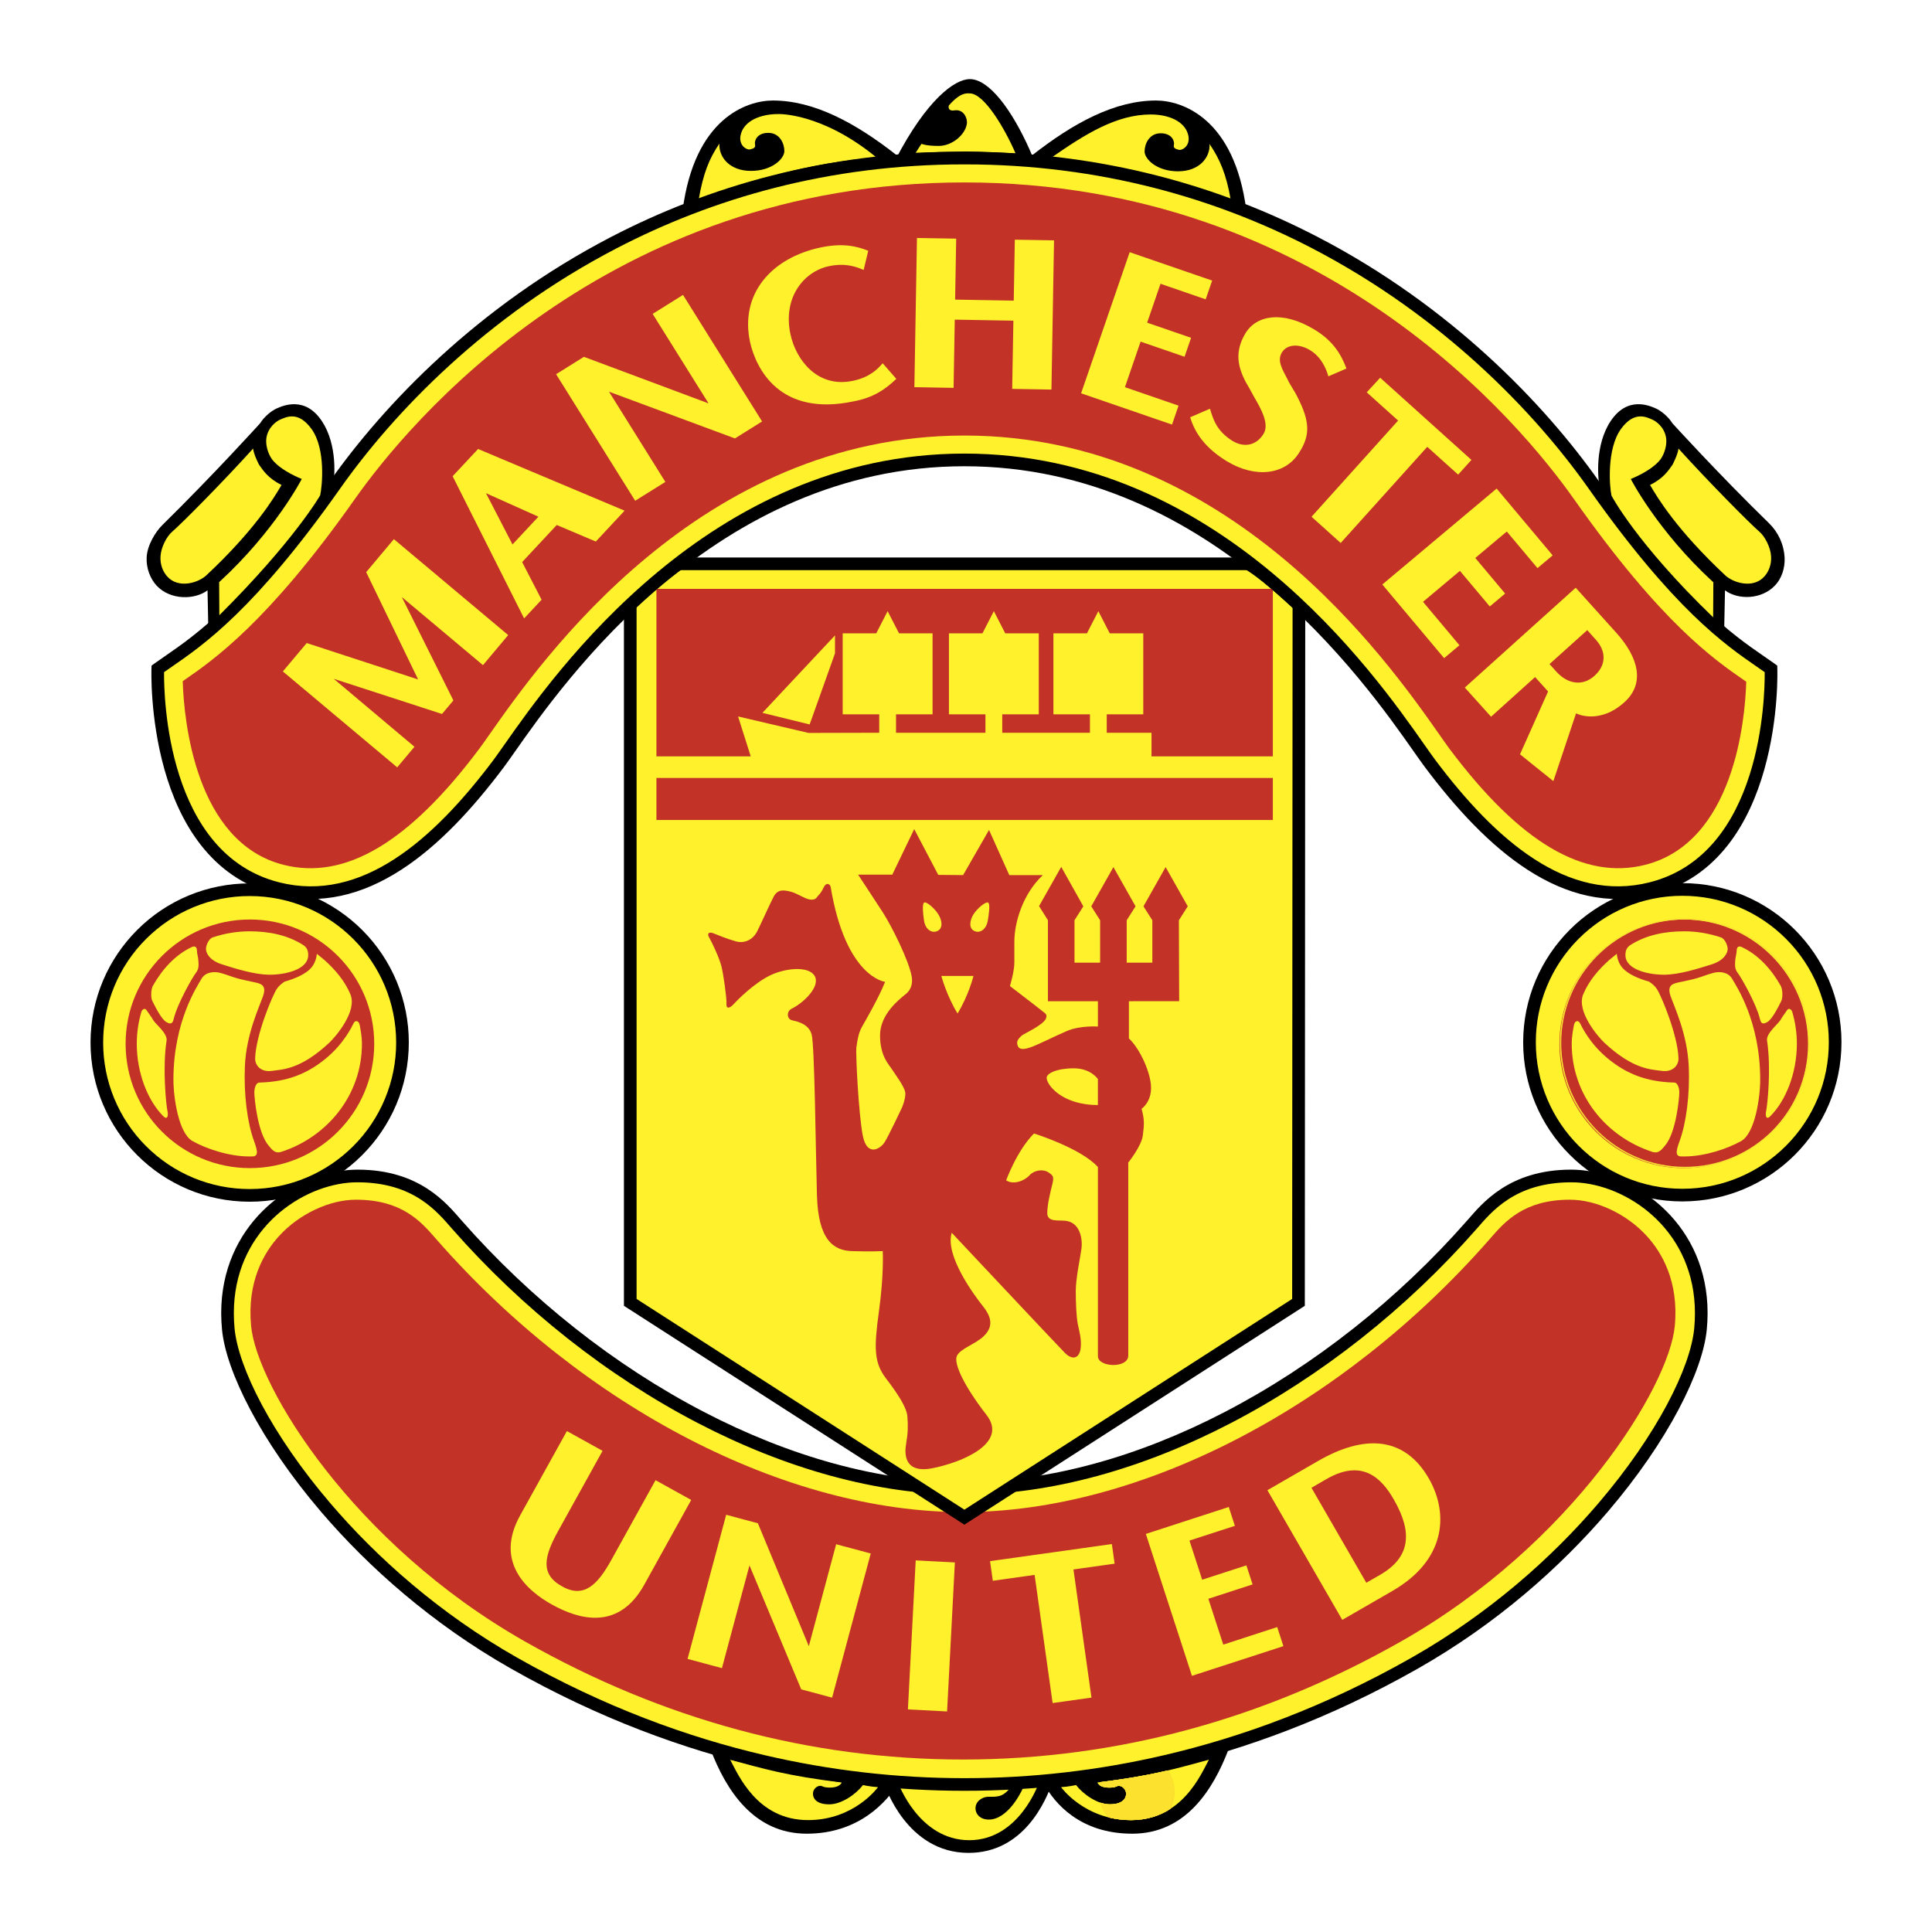 <?xml version="1.0" encoding="UTF-8"?>
<svg xmlns="http://www.w3.org/2000/svg" xmlns:xlink="http://www.w3.org/1999/xlink" width="420px" height="420px" viewBox="0 0 420 420" version="1.1">
<g id="surface1">
<rect x="0" y="0" width="420" height="420" style="fill:rgb(100%,100%,100%);fill-opacity:1;stroke:none;"/>
<path style=" stroke:none;fill-rule:evenodd;fill:rgb(0%,0%,0%);fill-opacity:1;" d="M 228.867 387.184 C 227.355 391.711 222.438 402.801 210.562 402.801 C 197.078 402.801 192.371 388.191 192.145 387.594 L 191.758 386.191 C 191.758 386.191 203.379 387.156 209.781 387.156 C 216.18 387.156 227.109 386.535 228.902 386.191 Z M 228.867 387.184 "/>
<path style=" stroke:none;fill-rule:evenodd;fill:rgb(0%,0%,0%);fill-opacity:1;" d="M 264.266 379.98 L 267.055 380.352 C 263.746 388.969 257.809 398.629 246.148 398.629 C 234.863 398.629 229.266 392.09 226.879 387.688 L 224.93 386.492 C 224.93 386.492 244.449 385.848 264.266 379.98 Z M 157.262 379.98 L 154.48 380.352 C 157.781 388.969 163.723 398.629 175.387 398.629 C 186.672 398.629 192.77 391.723 195.27 387.688 L 196.602 386.492 C 196.602 386.492 177.082 385.848 157.262 379.98 Z M 157.262 379.98 "/>
<path style=" stroke:none;fill-rule:evenodd;fill:rgb(100%,94.902%,17.647%);fill-opacity:1;" d="M 220.023 388.082 C 218.199 390.727 216.98 390.605 214.773 390.605 C 213.672 390.605 212.016 391.52 212.066 393.176 C 212.102 394.473 213.16 395.559 214.961 395.559 C 218.945 395.559 221.98 389.992 222.832 387.641 C 222.832 387.641 225.191 387.535 225.879 387.469 C 225.879 387.469 221.656 400.043 210.707 400.043 C 199.738 400.043 195.27 387.605 195.27 387.605 C 195.27 387.605 204.5 388.176 209.789 388.176 C 215.082 388.176 218.441 388.152 220.023 388.082 Z M 262.805 382.547 C 255.648 384.477 250.566 386.035 238.551 387.496 C 238.551 387.496 238.926 388.738 241.539 388.598 C 242.543 388.551 242.672 388.301 243.047 388.234 C 243.785 388.098 244.926 388.875 244.789 390.184 C 244.691 391.094 243.91 392.246 241.25 392.246 C 238.59 392.246 235.48 390.066 233.918 388.051 C 233.918 388.051 232.32 388.418 230.668 388.512 C 230.668 388.512 235.777 395.672 245.863 395.672 C 256.965 395.676 261.062 385.758 262.805 382.547 Z M 262.805 382.547 "/>
<path style=" stroke:none;fill-rule:evenodd;fill:rgb(98.039%,87.059%,18.431%);fill-opacity:1;" d="M 255.363 389.551 C 255.363 387.812 254.828 386.203 253.918 384.875 C 250.031 385.789 245.59 386.629 239.078 387.438 C 239.035 387.629 238.992 387.824 238.953 388.02 C 239.344 388.34 240.105 388.68 241.539 388.605 C 242.543 388.555 242.672 388.305 243.047 388.238 C 243.785 388.102 244.926 388.879 244.789 390.188 C 244.691 391.098 243.91 392.25 241.25 392.25 C 240.566 392.25 239.844 392.109 239.133 391.855 C 239.484 393.062 240.098 394.156 240.918 395.07 C 242.535 395.477 244.195 395.68 245.863 395.676 C 249.422 395.676 252.254 394.66 254.527 393.168 C 255.078 392.039 255.363 390.805 255.363 389.551 Z M 255.363 389.551 "/>
<path style=" stroke:none;fill-rule:evenodd;fill:rgb(98.431%,87.843%,18.431%);fill-opacity:1;" d="M 255.25 389.551 C 255.254 387.887 254.746 386.266 253.797 384.902 C 249.965 385.797 245.582 386.621 239.207 387.418 C 239.145 387.641 239.098 387.867 239.059 388.094 C 239.473 388.387 240.223 388.672 241.543 388.598 C 242.547 388.551 242.676 388.301 243.051 388.234 C 243.789 388.098 244.93 388.875 244.797 390.184 C 244.695 391.094 243.914 392.246 241.254 392.246 C 240.613 392.246 239.938 392.117 239.273 391.898 C 239.637 393.117 240.277 394.211 241.125 395.117 C 242.559 395.465 244.141 395.676 245.871 395.676 C 249.328 395.676 252.109 394.715 254.348 393.285 C 254.941 392.129 255.25 390.848 255.25 389.551 Z M 255.25 389.551 "/>
<path style=" stroke:none;fill-rule:evenodd;fill:rgb(98.824%,88.627%,18.431%);fill-opacity:1;" d="M 255.133 389.551 C 255.133 387.832 254.598 386.234 253.68 384.93 C 249.902 385.809 245.566 386.621 239.328 387.406 C 239.262 387.652 239.199 387.906 239.16 388.164 C 239.594 388.434 240.324 388.664 241.543 388.602 C 242.547 388.551 242.676 388.305 243.047 388.234 C 243.789 388.102 244.93 388.879 244.793 390.188 C 244.695 391.098 243.914 392.25 241.254 392.25 C 240.621 392.242 240 392.137 239.398 391.941 C 239.781 393.164 240.445 394.266 241.32 395.164 C 242.703 395.484 244.219 395.676 245.863 395.676 C 249.227 395.676 251.945 394.766 254.152 393.406 C 254.801 392.223 255.137 390.898 255.133 389.551 Z M 255.133 389.551 "/>
<path style=" stroke:none;fill-rule:evenodd;fill:rgb(100%,94.902%,17.647%);fill-opacity:1;" d="M 158.73 382.547 C 165.883 384.477 170.969 386.035 182.98 387.496 C 182.98 387.496 182.605 388.738 179.992 388.598 C 178.988 388.551 178.859 388.301 178.484 388.234 C 177.746 388.098 176.605 388.875 176.746 390.184 C 176.84 391.094 177.621 392.246 180.281 392.246 C 182.941 392.246 186.051 390.066 187.613 388.051 C 187.613 388.051 189.219 388.418 190.867 388.512 C 190.867 388.512 185.754 395.672 175.668 395.672 C 164.57 395.676 160.473 385.758 158.73 382.547 Z M 209.648 323.551 C 247.891 323.551 290.266 300.078 319.973 266.234 C 323.188 262.578 328.645 255.645 341.578 255.645 C 354.508 255.645 371.699 267.426 369.672 288.887 C 368.199 304.531 345.84 339.789 307.598 361.523 C 269.355 383.258 234.137 387.934 209.652 387.934 C 185.164 387.934 149.949 383.258 111.703 361.523 C 73.461 339.789 51.102 304.531 49.625 288.887 C 47.602 267.426 64.793 255.645 77.723 255.645 C 90.656 255.645 96.113 262.582 99.324 266.234 C 129.035 300.078 171.406 323.551 209.648 323.551 Z M 209.648 323.551 "/>
<path style=" stroke:none;fill-rule:nonzero;fill:rgb(0%,0%,0%);fill-opacity:1;" d="M 209.648 322.176 C 228.18 322.176 247.711 316.586 266.285 306.938 C 285.633 296.887 303.922 282.445 318.945 265.332 C 320.602 263.453 322.824 260.727 326.383 258.422 C 329.961 256.105 334.801 254.27 341.578 254.27 C 342.277 254.27 343.027 254.309 343.812 254.379 C 350.047 254.973 356.902 257.984 362.188 263.23 C 367.477 268.48 371.215 275.961 371.215 285.461 C 371.215 286.582 371.16 287.766 371.039 289.016 C 370.191 298 362.73 313.176 349.539 328.613 C 339.191 340.719 325.293 353.043 308.277 362.711 C 289.023 373.652 270.531 380.305 253.777 384.215 C 224.75 391 194.551 391 165.523 384.215 C 148.77 380.305 130.281 373.652 111.027 362.711 C 94.012 353.043 80.113 340.719 69.762 328.613 C 56.574 313.176 49.109 298 48.262 289.016 C 48.148 287.836 48.09 286.648 48.086 285.461 C 48.086 275.961 51.824 268.48 57.117 263.23 C 62.398 257.984 69.25 254.973 75.48 254.379 C 76.273 254.309 77.023 254.27 77.723 254.27 C 84.496 254.27 89.34 256.105 92.914 258.422 C 96.477 260.727 98.703 263.453 100.355 265.332 C 115.379 282.445 133.672 296.883 153.016 306.938 C 171.586 316.586 191.117 322.176 209.648 322.176 Z M 209.648 324.926 C 190.668 324.926 170.699 319.227 151.746 309.379 C 132.113 299.18 113.547 284.516 98.293 267.141 C 96.734 265.367 94.625 262.797 91.422 260.723 C 88.234 258.656 83.883 257.023 77.723 257.023 C 77.059 257.023 76.398 257.051 75.738 257.113 C 70.09 257.645 63.867 260.395 59.047 265.176 C 54.234 269.957 50.836 276.773 50.836 285.465 C 50.836 286.566 50.887 287.664 50.988 288.758 C 51.789 297.262 59.027 311.836 71.844 326.832 C 82.012 338.727 95.668 350.836 112.379 360.332 C 131.371 371.125 149.613 377.684 166.148 381.543 C 180.406 384.875 195.004 386.559 209.648 386.559 C 224.293 386.559 238.891 384.875 253.152 381.543 C 269.688 377.684 287.93 371.125 306.918 360.332 C 323.629 350.836 337.289 338.727 347.453 326.828 C 360.273 311.828 367.512 297.262 368.312 288.758 C 368.414 287.668 368.465 286.566 368.465 285.465 C 368.465 276.773 365.062 269.957 360.25 265.176 C 355.434 260.395 349.207 257.645 343.559 257.113 C 342.898 257.051 342.238 257.023 341.578 257.023 C 335.418 257.023 331.066 258.656 327.879 260.723 C 324.672 262.797 322.562 265.367 321.008 267.141 C 305.754 284.516 287.191 299.18 267.555 309.375 C 248.602 319.227 228.633 324.926 209.648 324.926 Z M 209.648 324.926 "/>
<path style=" stroke:none;fill-rule:evenodd;fill:rgb(76.078%,19.608%,15.294%);fill-opacity:1;" d="M 95.027 269.598 L 94.582 269.094 C 91.539 265.598 87.367 260.805 77.41 260.805 C 71.598 260.805 65.02 263.914 60.648 268.719 C 57.383 272.305 53.676 278.613 54.586 288.258 C 55.828 301.434 76.75 335.605 114.008 356.781 C 144.039 373.848 176.109 382.504 209.336 382.504 C 242.562 382.504 274.633 373.848 304.664 356.781 C 341.918 335.605 362.844 301.434 364.086 288.258 C 364.992 278.613 361.289 272.305 358.016 268.719 C 353.648 263.914 347.066 260.805 341.262 260.805 C 331.305 260.805 327.133 265.598 324.086 269.094 L 323.645 269.598 C 291.625 306.062 247.824 328.715 209.336 328.715 C 170.848 328.715 127.047 306.066 95.027 269.598 Z M 95.027 269.598 "/>
<path style=" stroke:none;fill-rule:evenodd;fill:rgb(100%,94.902%,17.647%);fill-opacity:1;" d="M 332.504 226.586 C 332.504 208.238 347.371 193.363 365.723 193.363 C 384.074 193.363 398.949 208.238 398.949 226.586 C 398.949 244.934 384.074 259.805 365.723 259.805 C 347.371 259.805 332.504 244.934 332.504 226.586 Z M 332.504 226.586 "/>
<path style=" stroke:none;fill-rule:nonzero;fill:rgb(0%,0%,0%);fill-opacity:1;" d="M 331.125 226.586 C 331.125 217.031 334.996 208.383 341.262 202.117 C 347.516 195.855 356.168 191.984 365.723 191.984 C 375.277 191.984 383.93 195.855 390.191 202.117 C 396.453 208.383 400.32 217.031 400.32 226.586 C 400.32 236.141 396.449 244.789 390.191 251.047 C 383.93 257.309 375.277 261.18 365.723 261.18 C 356.168 261.18 347.52 257.309 341.262 251.047 C 334.758 244.57 331.109 235.766 331.125 226.586 Z M 333.875 226.586 C 333.875 235.379 337.441 243.34 343.203 249.102 C 348.965 254.867 356.93 258.43 365.723 258.43 C 374.512 258.43 382.477 254.863 388.242 249.102 C 394.223 243.137 397.582 235.035 397.57 226.586 C 397.582 218.137 394.223 210.031 388.242 204.066 C 382.477 198.305 374.512 194.738 365.723 194.738 C 356.93 194.738 348.969 198.305 343.203 204.066 C 337.219 210.031 333.863 218.137 333.875 226.586 Z M 333.875 226.586 "/>
<path style=" stroke:none;fill-rule:evenodd;fill:rgb(100%,94.902%,17.647%);fill-opacity:1;" d="M 21.051 226.637 C 21.051 208.293 35.93 193.418 54.277 193.418 C 72.625 193.418 87.5 208.293 87.5 226.637 C 87.5 244.988 72.625 259.863 54.277 259.863 C 35.93 259.863 21.051 244.988 21.051 226.637 Z M 21.051 226.637 "/>
<path style=" stroke:none;fill-rule:nonzero;fill:rgb(0%,0%,0%);fill-opacity:1;" d="M 19.68 226.637 C 19.68 217.09 23.551 208.438 29.812 202.176 C 36.293 195.68 45.098 192.031 54.277 192.043 C 63.828 192.043 72.48 195.918 78.738 202.176 C 85.238 208.656 88.883 217.461 88.871 226.637 C 88.871 236.191 85 244.844 78.738 251.105 C 72.258 257.605 63.453 261.254 54.277 261.242 C 44.723 261.242 36.074 257.367 29.812 251.105 C 23.551 244.844 19.68 236.191 19.68 226.637 Z M 22.426 226.637 C 22.418 235.086 25.773 243.191 31.754 249.16 C 37.723 255.141 45.828 258.5 54.273 258.488 C 63.07 258.488 71.027 254.922 76.793 249.16 C 82.773 243.191 86.133 235.086 86.121 226.637 C 86.121 217.848 82.555 209.883 76.793 204.121 C 71.027 198.359 63.07 194.793 54.273 194.793 C 45.828 194.781 37.723 198.141 31.754 204.121 C 25.773 210.086 22.418 218.191 22.426 226.637 Z M 22.426 226.637 "/>
<path style=" stroke:none;fill-rule:evenodd;fill:rgb(0%,0%,0%);fill-opacity:1;" d="M 374.816 137.227 L 375 128.332 C 377.715 130.383 382.887 130.461 385.914 127.23 C 387.305 125.754 388.082 123.496 387.957 121.141 C 387.789 118.383 386.613 115.781 384.656 113.832 C 373.469 102.93 363.578 92.031 363.578 92.031 C 362.578 90.418 360.93 89.227 360.031 88.824 C 358.629 88.203 353.793 85.988 350.102 91.602 C 346.758 96.691 347.254 103.891 347.855 106.504 L 358.355 120.766 C 361.934 125.305 372.023 134.98 374.816 137.227 Z M 151.125 44.715 C 164.316 40.293 176.352 36.645 192.582 35.199 Z M 151.125 44.715 "/>
<path style=" stroke:none;fill-rule:evenodd;fill:rgb(0%,0%,0%);fill-opacity:1;" d="M 151.125 44.75 C 164.316 40.324 176.352 36.68 192.582 35.234 L 195.059 33.84 C 185.98 26.703 176.977 21.852 168.016 21.852 C 162.387 21.852 150.949 25.668 148.379 45.848 Z M 268.211 44.75 C 255.02 40.324 242.984 36.68 226.754 35.234 L 224.281 33.84 C 233.355 26.703 242.355 21.852 251.316 21.852 C 256.945 21.852 268.391 25.668 270.957 45.848 Z M 198.84 33.207 C 201.523 33.07 207.715 32.934 210.191 32.934 C 212.664 32.934 219.504 33.258 221 33.371 Z M 198.84 33.207 "/>
<path style=" stroke:none;fill-rule:evenodd;fill:rgb(0%,0%,0%);fill-opacity:1;" d="M 194.754 34.551 C 201.391 21.832 207.469 17.199 210.832 17.199 C 215.035 17.199 219.961 23.891 223.82 32.504 L 224.637 34.445 L 221.277 34.168 C 218.992 33.758 212.664 33.688 210.191 33.688 C 207.715 33.688 202.352 33.688 199.117 33.961 Z M 194.754 34.551 "/>
<path style=" stroke:none;fill-rule:evenodd;fill:rgb(100%,94.902%,17.647%);fill-opacity:1;" d="M 181.773 335.703 L 175.832 357.863 L 164.758 331.145 L 157.867 329.297 L 149.469 360.633 L 156.945 362.637 L 162.93 340.301 L 174.18 367.254 L 180.895 369.055 L 189.293 337.715 Z M 207.582 339.66 L 199.066 339.215 L 197.371 371.609 L 205.887 372.055 Z M 215.23 339.383 L 215.828 343.652 L 224.914 342.371 L 228.832 370.23 L 237.277 369.043 L 233.359 341.188 L 242.309 339.93 L 241.711 335.664 Z M 303.113 326.18 C 307.238 333.406 306.406 338.668 300.043 342.34 L 297.027 344.082 L 285.098 323.43 L 288.355 321.543 C 295.973 317.148 300.266 321.059 303.113 326.18 Z M 286.52 317.613 L 275.527 323.957 L 291.801 352.148 L 302.715 345.848 C 314.066 339.289 315.117 329.395 310.668 321.492 C 305.289 312.09 296.465 311.871 286.52 317.613 Z M 265.926 357.527 L 262.688 347.562 L 272.301 344.438 L 270.953 340.297 L 261.344 343.418 L 258.578 334.91 L 268.453 331.707 L 267.121 327.605 L 249.094 333.465 L 259.117 364.312 L 279 357.855 L 277.652 353.711 Z M 142.508 321.781 L 132.902 339.113 C 130.004 344.336 127.016 347.645 122.129 344.824 C 117.277 342.137 118.398 338.129 121.367 332.77 L 130.996 315.398 L 123.238 311.102 L 113.07 329.441 C 107.461 339.562 114.531 345.797 120.016 348.836 C 125.918 352.105 134.488 354.539 140.051 344.508 L 150.262 326.078 Z M 137.012 131.234 L 137.012 283.125 L 209.648 329.816 L 282.277 283.125 L 282.371 131.473 C 280.07 129.414 275.234 124.898 271.422 122.57 L 147.535 122.57 C 144.371 124.785 138.086 130.066 137.012 131.234 Z M 137.012 131.234 "/>
<path style=" stroke:none;fill-rule:nonzero;fill:rgb(0%,0%,0%);fill-opacity:1;" d="M 138.387 131.234 L 138.387 282.379 L 209.648 328.188 L 280.906 282.379 L 280.996 131.473 L 283.75 131.473 L 283.656 283.125 L 283.656 283.871 L 283.023 284.281 L 210.387 330.973 L 209.648 331.449 L 208.902 330.973 L 136.273 284.281 L 135.637 283.871 L 135.637 131.234 Z M 138.387 131.234 "/>
<path style=" stroke:none;fill-rule:nonzero;fill:rgb(0%,0%,0%);fill-opacity:1;" d="M 281.457 132.504 C 280.801 131.914 281.293 132.352 280.598 131.723 L 280.59 131.723 C 278.113 129.484 273.961 125.734 270.703 123.742 L 272.137 121.398 C 275.652 123.555 279.902 127.395 282.441 129.684 L 282.434 129.684 L 283.293 130.449 Z M 281.457 132.504 "/>
<path style=" stroke:none;fill-rule:nonzero;fill:rgb(0%,0%,0%);fill-opacity:1;" d="M 271.422 123.945 L 147.535 123.945 L 147.535 121.195 L 271.422 121.195 Z M 271.422 123.945 "/>
<path style=" stroke:none;fill-rule:nonzero;fill:rgb(0%,0%,0%);fill-opacity:1;" d="M 148.324 123.699 C 146.844 124.738 144.746 126.387 142.832 127.961 C 140.59 129.809 138.566 131.57 138.023 132.164 L 136 130.305 C 136.605 129.641 138.746 127.773 141.09 125.844 C 143.129 124.164 145.301 122.449 146.742 121.441 Z M 148.324 123.699 "/>
<path style=" stroke:none;fill-rule:evenodd;fill:rgb(76.078%,19.608%,15.294%);fill-opacity:1;" d="M 214.781 196.203 C 214.273 195.98 212.465 197.438 211.641 198.746 C 210.816 200.055 210.574 201.738 211.742 202.355 C 212.914 202.977 214.387 202.172 214.738 200.121 C 214.941 198.918 215.336 196.441 214.781 196.203 Z M 200.875 200.121 C 201.18 202.184 202.699 202.977 203.867 202.355 C 205.039 201.734 204.801 200.051 203.973 198.742 C 203.145 197.438 201.445 195.98 200.938 196.199 C 200.383 196.441 200.703 198.953 200.875 200.121 Z M 208.168 220.324 C 210.609 216.32 211.625 212.16 211.625 212.16 L 204.641 212.16 C 204.641 212.16 205.762 216.422 208.168 220.324 Z M 209.371 190.238 L 215.008 180.426 L 219.41 190.238 L 226.707 190.238 C 222.301 194.367 220.512 200.602 220.512 204.73 L 220.512 209.27 C 220.512 211.199 219.551 214.359 219.551 214.359 C 219.551 214.359 225.867 219.188 226.844 220 C 227.254 220.344 227.691 220.543 227.391 221.379 C 226.891 222.801 222.621 224.703 222.168 225.09 C 221.207 225.914 220.945 226.457 221.227 227.293 C 221.504 228.117 222.301 228.254 223.953 227.703 C 225.605 227.156 229.043 225.367 231.938 224.129 C 234.82 222.891 238.676 223.164 238.676 223.164 L 238.676 217.664 L 227.809 217.664 L 227.809 200.055 L 225.883 196.98 L 230.699 188.449 L 235.508 197.027 L 233.586 200.055 L 233.586 209.27 L 239.156 209.27 L 239.156 200.055 L 237.23 197.027 L 242.047 188.496 L 246.859 197.027 L 244.934 200.055 L 244.934 209.27 L 250.508 209.27 L 250.508 200.055 L 248.582 197.027 L 253.395 188.496 L 258.207 197.027 L 256.281 200.055 L 256.34 217.648 L 245.414 217.656 L 245.414 225.742 C 247.891 228.078 250.23 233.344 250.23 236.508 C 250.23 239.672 248.168 241.047 248.168 241.047 C 248.852 243.523 248.719 244.555 248.441 246.824 C 248.16 249.145 245.273 252.738 245.273 252.738 L 245.273 294.68 C 245.273 297.539 238.676 297.266 238.676 294.82 L 238.676 253.703 C 234.961 249.578 224.781 246.41 224.781 246.41 C 221.066 250.121 218.73 256.594 218.73 256.594 C 220.379 257.695 222.859 256.594 223.82 255.488 C 224.781 254.391 226.707 254.113 227.809 254.801 C 228.91 255.488 229.184 255.766 228.77 257.418 C 228.359 259.066 227.668 261.805 227.668 263.727 C 227.668 265.656 229.875 265.238 231.52 265.379 C 234.824 265.656 235.375 269.367 235.102 271.43 C 234.824 273.492 233.863 277.898 233.863 280.648 C 233.863 283.395 234 286.148 234.273 287.664 C 234.547 289.176 235.102 290.828 234.961 292.754 C 234.773 295.363 233.172 295.781 231.52 294.129 C 229.875 292.48 206.898 267.992 206.898 267.992 C 205.387 272.941 211.711 281.477 213.777 284.086 C 215.84 286.703 215.699 288.629 213.914 290.414 C 212.125 292.203 208.688 293.164 208 294.82 C 207.312 296.469 209.652 301.418 214.465 307.605 C 219.277 313.801 208.961 317.926 202.77 319.168 C 196.578 320.402 196.578 316.137 196.992 313.801 C 197.402 311.461 197.402 310.086 197.27 308.02 C 197.133 305.961 195.207 303.074 192.59 299.629 C 189.977 296.195 189.977 293.027 191.078 285.047 C 192.18 277.074 191.902 271.98 191.902 271.98 C 191.902 271.98 189.152 272.117 185.164 271.98 C 181.172 271.844 177.871 269.52 177.598 259.887 C 177.324 250.258 177.094 227.289 176.449 224.902 C 175.812 222.52 173.242 222.059 172.141 221.785 C 171.039 221.508 170.961 219.859 172.062 219.309 C 174.926 217.875 178.379 214.355 177.094 212.156 C 175.812 209.953 170.766 210.41 167.375 212.062 C 163.98 213.711 160.402 217.285 159.484 218.301 C 158.57 219.309 157.836 219.309 157.926 218.207 C 158.016 217.102 157.285 211.879 156.828 210.043 C 156.371 208.207 154.715 204.727 154.168 203.809 C 153.617 202.891 154.168 202.527 155.086 202.891 C 156.004 203.262 158.02 204.086 159.945 204.637 C 161.871 205.184 163.703 204.27 164.621 202.434 C 165.539 200.602 167.281 196.66 168.199 194.914 C 169.113 193.172 170.582 193.539 171.773 193.816 C 172.969 194.09 174.07 194.824 175.168 195.281 C 176.27 195.742 177.184 195.648 177.551 195.098 C 177.918 194.551 178.379 194.363 179.02 192.988 C 179.66 191.613 180.488 192.254 180.578 192.805 C 183.867 212.535 192.41 213.441 192.41 213.441 C 191.125 216.738 188.102 221.969 187.367 223.254 C 186.633 224.535 186.359 226.277 186.176 227.656 C 185.992 229.031 186.633 242.047 187.551 246.824 C 188.469 251.59 191.406 249.762 192.32 248.293 C 193.234 246.824 196.082 240.773 196.082 240.773 C 196.082 240.773 196.816 239.121 196.816 237.742 C 196.816 236.367 194.43 233.34 193.879 232.422 C 193.328 231.508 191.312 229.672 191.312 225.086 C 191.312 220.504 195.438 217.289 196.906 216.098 C 198.375 214.906 198.375 213.258 198.191 212.25 C 197.547 208.703 193.785 201.242 191.953 198.398 C 190.121 195.559 186.543 190.145 186.543 190.145 L 193.973 190.145 L 198.742 180.242 L 203.969 190.191 Z M 238.672 240.223 L 238.672 234.582 C 238.672 234.582 237.156 232.242 233.441 232.242 C 229.73 232.242 227.531 233.344 227.531 234.305 C 227.531 235.824 230.832 240.223 238.672 240.223 Z M 142.703 169.121 L 276.707 169.121 L 276.707 178.262 L 142.703 178.262 Z M 142.703 164.422 L 142.703 128.02 L 276.707 128.02 L 276.707 164.422 Z M 142.703 164.422 "/>
<path style=" stroke:none;fill-rule:evenodd;fill:rgb(100%,94.902%,17.647%);fill-opacity:1;" d="M 250.328 165.508 L 250.328 159.293 L 240.598 159.293 L 240.598 155.285 L 248.539 155.285 L 248.539 137.676 L 241.246 137.676 L 238.77 132.863 L 236.293 137.676 L 229.004 137.676 L 229.004 155.285 L 236.945 155.285 L 236.945 159.293 L 217.879 159.293 L 217.879 155.285 L 225.82 155.285 L 225.82 137.676 L 218.531 137.676 L 216.055 132.863 L 213.578 137.676 L 206.289 137.676 L 206.289 155.285 L 214.227 155.285 L 214.227 159.293 L 194.789 159.293 L 194.789 155.285 L 202.73 155.285 L 202.73 137.676 L 195.438 137.676 L 192.965 132.863 L 190.488 137.676 L 183.195 137.676 L 183.195 155.285 L 191.137 155.285 L 191.137 159.293 L 175.766 159.332 L 160.453 155.754 L 163.543 165.508 Z M 250.328 165.508 "/>
<path style=" stroke:none;fill-rule:evenodd;fill:rgb(100%,94.902%,17.647%);fill-opacity:1;" d="M 165.742 154.965 L 176.012 157.488 L 181.52 142.027 L 181.523 138.129 Z M 190.523 34.219 C 174.613 35.633 164.824 39.012 151.895 43.348 C 152.855 37.785 154.148 34.488 156.395 31.215 C 156.215 34.09 158.562 37.152 163.238 37.152 C 167.91 37.152 170.512 34.457 170.512 32.84 C 170.512 31.223 169.531 28.883 167.016 28.883 C 164.496 28.883 163.961 30.68 164.137 31.402 C 164.32 32.121 163.777 32.301 163.062 32.48 C 162.34 32.66 160.363 31.578 161.082 29.066 C 161.871 26.301 165.215 24.797 169.168 24.797 C 169.168 24.793 178.574 24.418 190.523 34.219 Z M 267.555 43.457 C 254.625 39.121 244.395 35.742 228.488 34.324 C 235.812 29.223 242.652 24.887 250.168 24.887 C 254.117 24.887 257.465 26.391 258.254 29.156 C 258.973 31.672 256.992 32.75 256.273 32.566 C 255.559 32.387 255.02 32.207 255.199 31.488 C 255.375 30.773 254.836 28.973 252.32 28.973 C 249.809 28.973 248.824 31.309 248.824 32.93 C 248.824 34.547 251.422 37.242 256.098 37.242 C 260.77 37.242 263.121 34.176 262.941 31.301 C 265.184 34.578 266.594 37.895 267.555 43.457 Z M 200.324 31.262 C 199.898 31.941 199.523 32.449 199.066 33.211 C 202.77 33.055 206.48 32.965 210.188 32.938 C 212.617 32.938 219.316 33.262 220.785 33.371 C 218.414 27.883 213.941 20.305 210.816 20.305 C 210.199 20.305 208.836 19.984 206.266 22.938 C 206.266 22.938 205.867 24.242 207.5 23.992 C 209.562 23.676 210.348 25.809 210.195 26.871 C 209.832 29.34 206.957 31.723 204.078 31.723 C 201.207 31.723 200.324 31.262 200.324 31.262 Z M 200.324 31.262 "/>
<path style=" stroke:none;fill-rule:evenodd;fill:rgb(0%,0%,0%);fill-opacity:1;" d="M 61.762 120.766 L 72.258 106.504 C 72.863 103.891 73.359 96.691 70.012 91.602 C 66.32 85.988 61.48 88.203 60.078 88.824 C 59.184 89.227 57.539 90.418 56.535 92.031 C 56.535 92.031 46.465 103.16 35.32 114.113 C 33.77 115.637 32.023 118.516 31.883 121.137 C 31.75 123.496 32.676 125.848 34.062 127.324 C 37.094 130.551 42.402 130.383 45.113 128.332 L 45.297 137.227 C 48.098 134.98 58.184 125.305 61.762 120.766 Z M 61.762 120.766 "/>
<path style=" stroke:none;fill-rule:evenodd;fill:rgb(100%,94.902%,17.647%);fill-opacity:1;" d="M 209.648 99.98 C 269.445 99.98 303.496 156.133 310.898 165.996 C 324.105 183.605 340.234 197.883 358.953 193.141 C 386.461 186.172 384.996 145.41 384.996 145.41 C 378.398 140.637 367.07 134.633 346.48 105.422 C 326.301 76.812 280.629 34.359 209.648 34.359 C 138.664 34.359 92.992 76.812 72.816 105.422 C 52.223 134.629 40.902 140.637 34.301 145.41 C 34.301 145.41 32.836 186.172 60.348 193.141 C 79.062 197.883 95.195 183.605 108.402 165.996 C 115.801 156.133 149.855 99.98 209.648 99.98 Z M 209.648 99.98 "/>
<path style=" stroke:none;fill-rule:nonzero;fill:rgb(0%,0%,0%);fill-opacity:1;" d="M 209.648 98.605 C 265.25 98.605 298.758 146.359 309.656 161.898 C 310.645 163.305 311.449 164.449 311.992 165.172 C 318.504 173.859 325.727 181.715 333.598 186.793 C 341.316 191.777 349.676 194.074 358.617 191.809 C 383.047 185.621 383.676 151.355 383.629 146.121 C 383.105 145.746 382.527 145.348 381.918 144.93 C 375 140.156 363.875 132.48 345.355 106.211 C 333.777 89.785 313.715 68.762 285.227 53.965 C 264.5 43.203 239.305 35.734 209.648 35.734 C 179.988 35.734 154.789 43.203 134.066 53.965 C 105.574 68.762 85.52 89.785 73.941 106.211 C 55.414 132.484 44.293 140.156 37.367 144.934 C 36.762 145.352 36.188 145.746 35.664 146.117 C 35.617 151.352 36.246 185.617 60.676 191.809 C 69.617 194.074 77.977 191.773 85.695 186.793 C 93.566 181.715 100.789 173.855 107.305 165.172 C 107.844 164.449 108.648 163.305 109.637 161.898 C 120.543 146.363 154.051 98.605 209.648 98.605 Z M 209.648 101.359 C 155.477 101.359 122.582 148.23 111.887 163.48 C 111.105 164.605 110.309 165.715 109.5 166.816 C 102.809 175.742 95.359 183.828 87.184 189.105 C 78.852 194.48 69.785 196.953 60.016 194.477 C 31.414 187.23 32.922 145.492 32.926 145.371 L 32.945 144.699 L 33.5 144.293 C 34.254 143.754 35.004 143.234 35.816 142.676 C 42.582 138.008 53.449 130.512 71.699 104.633 C 83.469 87.938 103.855 66.566 132.812 51.527 C 153.895 40.578 179.516 32.984 209.652 32.984 C 239.785 32.984 265.406 40.578 286.488 51.527 C 315.445 66.566 335.832 87.934 347.605 104.633 C 365.848 130.504 376.719 138.008 383.48 142.672 C 384.293 143.23 385.047 143.754 385.801 144.293 L 386.359 144.699 L 386.375 145.371 C 386.379 145.492 387.887 187.23 359.285 194.477 C 349.516 196.949 340.449 194.48 332.121 189.105 C 323.941 183.828 316.496 175.742 309.801 166.816 C 309.129 165.922 308.363 164.824 307.414 163.48 C 296.711 148.23 263.824 101.359 209.648 101.359 Z M 209.648 101.359 "/>
<path style=" stroke:none;fill-rule:evenodd;fill:rgb(76.078%,19.608%,15.294%);fill-opacity:1;" d="M 209.648 94.684 C 267.293 94.684 301.598 143.582 312.879 159.648 C 313.617 160.715 314.367 161.773 315.129 162.816 C 330.383 183.152 344.297 191.391 357.648 188.008 C 376.965 183.113 379.34 156.531 379.609 148.5 L 379.617 148.195 L 379.371 148.027 C 372.582 143.34 361.199 135.5 342.152 108.477 C 330.766 92.332 287.566 39.66 209.648 39.66 C 131.73 39.66 88.535 92.332 77.148 108.477 C 58.227 135.305 46.355 143.504 39.973 147.91 L 39.727 148.078 L 39.734 148.383 C 40.012 156.445 42.41 183.133 61.645 188.008 C 75.004 191.395 88.914 183.152 104.16 162.816 C 104.719 162.078 105.504 160.953 106.418 159.652 C 117.695 143.582 152 94.684 209.648 94.684 Z M 209.648 94.684 "/>
<path style=" stroke:none;fill-rule:evenodd;fill:rgb(100%,94.902%,17.647%);fill-opacity:1;" d="M 85.625 117.207 L 79.605 124.379 L 90.891 147.703 L 66.676 139.789 L 61.492 145.965 L 86.348 166.816 L 90.102 162.344 L 72.555 147.566 L 96.09 155.211 L 98.562 152.266 L 87.348 129.789 L 104.996 144.594 L 110.477 138.062 Z M 117.043 112.324 L 111.414 118.359 L 105.648 107.215 Z M 103.934 97.602 L 98.398 103.531 L 113.941 134.438 L 117.734 130.371 L 113.512 122.191 L 121.035 114.125 L 129.523 117.727 L 135.781 111.016 Z M 141.879 68.238 L 154.035 87.691 L 126.945 77.57 L 120.891 81.352 L 138.082 108.863 L 144.645 104.766 L 132.391 85.148 L 159.777 95.309 L 165.672 91.621 L 148.484 64.113 Z M 244.551 84.168 L 247.957 74.266 L 257.512 77.555 L 258.934 73.434 L 249.379 70.145 L 252.285 61.688 L 262.105 65.07 L 263.512 60.992 L 245.582 54.824 L 235.023 85.496 L 254.789 92.301 L 256.207 88.18 Z M 300.039 82.117 L 297.117 85.289 L 303.938 91.426 L 285.117 112.336 L 291.453 118.039 L 310.273 97.137 L 316.992 103.18 L 319.875 99.98 Z M 309.352 130.828 L 317.371 124.102 L 323.867 131.836 L 327.203 129.035 L 320.715 121.297 L 327.562 115.547 L 334.238 123.504 L 337.535 120.73 L 325.355 106.211 L 300.504 127.062 L 313.938 143.074 L 317.273 140.273 Z M 346.941 139.09 C 349.203 141.602 349.211 144.59 346.629 146.914 C 344.043 149.242 340.793 148.742 338.312 145.984 L 336.852 144.367 L 345.051 136.988 Z M 342.621 155.074 C 342.684 155.145 347.645 157.602 353.121 152.668 C 357.699 148.543 356.16 142.887 351.383 137.578 L 342.543 127.766 L 318.438 149.473 L 324.145 155.809 L 333.715 147.188 L 336.539 150.32 L 330.438 163.98 L 337.684 169.809 Z M 220.613 52.105 L 220.379 65.355 L 207.633 65.133 L 207.867 51.879 L 199.34 51.734 L 198.777 84.168 L 207.301 84.316 L 207.559 69.488 L 220.301 69.711 L 220.039 84.539 L 228.574 84.688 L 229.137 52.25 Z M 266.789 100.316 C 272.836 103.949 279.445 103.367 282.523 98.246 C 284.785 94.668 284.805 91.711 282.113 86.422 C 281.387 84.887 280.5 83.805 279.891 82.449 C 278.711 80.203 277.609 78.391 278.652 76.656 C 279.766 74.801 282.371 74.668 284.75 76.098 C 287.246 77.598 288.277 80.086 288.781 81.812 L 292.711 80.113 C 291.504 76.914 289.723 74.031 285.691 71.613 C 278.754 67.445 273.098 68.543 270.75 72.457 C 268.375 76.41 269.047 79.672 270.812 83.035 C 270.812 83.035 271.949 84.98 272.609 86.254 C 274.16 88.887 275.973 92.172 274.711 94.266 C 273.164 96.848 270.461 97.418 267.859 95.805 C 264.523 93.684 263.742 91.242 263.043 88.848 L 258.738 90.707 C 259.688 93.961 261.914 97.383 266.789 100.316 Z M 178.352 53.805 C 167.73 56.066 160.773 63.859 163.066 74.426 C 164.375 80.129 169.488 90.672 185.605 87.242 C 190.062 86.391 192.504 84.582 194.855 82.359 L 191.887 78.973 C 190.809 80.207 189.129 82 185.426 82.785 C 177.641 84.441 172.992 78.109 171.836 72.66 C 170.121 64.602 174.816 59.008 180.176 57.871 C 183.93 57.074 186.246 58.066 187.711 58.66 L 187.758 58.652 L 188.746 54.516 C 186.18 53.48 183.117 52.797 178.352 53.805 Z M 350.328 107.754 C 349.883 105.828 349.254 97.609 352.371 93.273 C 355.254 89.277 357.879 90.633 359.289 91.258 C 359.922 91.539 361.824 92.773 362.199 95.203 C 362.398 96.508 361.992 98.438 360.98 99.855 C 359.008 102.422 354.516 104.121 354.516 104.121 C 354.516 104.121 360.27 115.395 372.469 126.59 L 372.422 134.199 C 355.727 118.098 350.328 107.754 350.328 107.754 Z M 350.328 107.754 "/>
<path style=" stroke:none;fill-rule:evenodd;fill:rgb(100%,94.902%,17.647%);fill-opacity:1;" d="M 358.703 105.426 C 360.355 108.27 364.547 115.23 375.043 125.066 C 376.785 126.699 381.125 128.059 383.574 125.305 C 384.516 124.246 385.117 122.738 385.023 120.98 C 384.91 118.961 383.668 116.605 382.473 115.582 C 380.379 113.785 371.355 104.672 364.887 97.516 C 364.75 98.82 363.605 101 363.605 101 C 362.738 102.227 361.656 103.984 358.703 105.426 Z M 47.684 133.742 L 47.641 126.555 C 59.84 115.359 65.602 104.121 65.602 104.121 C 65.602 104.121 61.109 102.422 59.137 99.855 C 58.125 98.438 57.715 96.508 57.914 95.203 C 58.293 92.773 60.191 91.539 60.824 91.258 C 62.234 90.633 64.859 89.277 67.734 93.273 C 70.859 97.609 70.043 105.77 69.598 107.695 C 69.602 107.695 63.914 117.602 47.684 133.742 Z M 47.684 133.742 "/>
<path style=" stroke:none;fill-rule:evenodd;fill:rgb(100%,94.902%,17.647%);fill-opacity:1;" d="M 61.203 105.426 C 59.555 108.27 55.363 115.23 44.867 125.066 C 43.129 126.699 38.785 128.059 36.34 125.305 C 35.398 124.246 34.797 122.738 34.891 120.98 C 34.996 118.961 36.242 116.605 37.438 115.582 C 39.531 113.785 48.555 104.672 55.02 97.516 C 55.16 98.82 56.301 101 56.301 101 C 57.172 102.227 58.258 103.984 61.203 105.426 Z M 61.203 105.426 "/>
<path style=" stroke:none;fill-rule:evenodd;fill:rgb(76.078%,19.608%,15.294%);fill-opacity:1;" d="M 27.305 226.914 C 27.305 211.988 39.406 199.891 54.328 199.891 C 69.258 199.891 81.355 211.988 81.355 226.914 C 81.355 241.844 69.254 253.938 54.328 253.938 C 39.406 253.938 27.305 241.844 27.305 226.914 Z M 27.305 226.914 "/>
<path style=" stroke:none;fill-rule:evenodd;fill:rgb(100%,94.902%,17.647%);fill-opacity:1;" d="M 68.867 207.344 C 69.332 207.715 70.504 208.676 70.504 208.676 C 72.844 210.773 74.953 213.227 76.176 216.156 C 77.723 219.848 72.957 225.391 71.566 226.695 C 65.262 232.574 61.344 232.477 59.094 232.801 C 56.84 233.121 55.422 231.73 55.469 230.043 C 55.613 225.082 59.129 216.625 60.121 215.062 C 60.77 214.043 61.887 213.391 61.887 213.391 C 64.211 212.738 66.469 211.738 67.637 210.414 C 68.812 209.09 68.867 207.344 68.867 207.344 Z M 46.254 203.777 C 48.816 202.914 51.5 202.469 54.203 202.457 C 58.43 202.457 62.449 203.246 65.871 205.41 C 66.738 205.957 67 206.652 67 207.633 C 67 210.812 61.984 211.895 58.648 211.895 C 55.312 211.895 51.219 210.57 48.32 209.668 C 45.422 208.758 44.777 207.066 44.777 206.316 C 44.773 205.574 45.332 204.086 46.254 203.777 Z M 35.562 242.715 C 32.16 239.355 29.734 233.312 29.734 226.934 C 29.734 224.461 30.098 222.074 30.777 219.824 C 30.777 219.824 31.352 218.797 31.906 219.676 C 32.305 220.297 32.844 220.938 33.328 221.789 C 33.816 222.641 36.457 224.648 36.211 226.23 C 35.281 232.207 36.121 240.18 36.398 241.488 C 36.68 242.789 36.27 243.414 35.562 242.715 Z M 36.215 222.223 C 35.008 221.559 33.574 218.492 33.105 217.574 C 32.77 216.922 32.789 215.09 33.246 214.285 C 35.234 210.766 38.07 207.562 41.742 205.859 C 42.164 205.668 42.816 205.648 42.816 206.688 C 42.816 207.27 43.102 208.184 43.113 208.746 C 43.129 209.301 43.379 210.5 42.629 211.434 C 41.887 212.363 38.594 218.129 37.793 221.387 C 37.613 222.129 37.418 222.895 36.215 222.223 Z M 54.727 251.398 C 54.555 251.387 54.379 251.402 54.203 251.402 C 49.703 251.402 44.773 249.695 41.852 248.062 C 38.832 246.371 37.703 238.648 37.703 234.699 C 37.703 221.953 42.957 214.289 43.793 212.797 C 44.629 211.312 46.488 211.125 47.887 211.496 C 49.281 211.871 49.82 212.152 51.422 212.633 C 52.289 212.898 54.027 213.258 55.328 213.539 C 56.633 213.82 58.023 214.098 57.191 216.52 C 56.352 218.938 53.547 224.793 53.238 231.719 C 52.961 237.969 53.797 244.203 55.215 248.023 C 56.137 250.504 56.121 251.441 54.727 251.398 Z M 61.145 250.406 C 59.746 250.855 59.102 249.859 58.449 249.113 C 55.938 246.246 55.289 238.523 55.289 237.504 C 55.289 236.473 55.66 235.359 56.371 235.34 C 62.48 235.188 66.824 233.402 70.805 230.133 C 74.785 226.859 76.508 223.16 76.871 222.438 C 77.234 221.715 78.02 221.844 78.207 222.887 C 78.363 223.742 78.68 225.285 78.68 226.93 C 78.676 238.035 71.195 247.145 61.145 250.406 Z M 61.145 250.406 "/>
<path style=" stroke:none;fill-rule:evenodd;fill:rgb(76.078%,19.608%,15.294%);fill-opacity:1;" d="M 393.051 226.914 C 393.051 211.988 380.949 199.891 366.027 199.891 C 351.098 199.891 339.004 211.988 339.004 226.914 C 339.004 241.844 351.098 253.938 366.027 253.938 C 380.949 253.938 393.051 241.844 393.051 226.914 Z M 393.051 226.914 "/>
<path style=" stroke:none;fill-rule:evenodd;fill:rgb(100%,94.902%,17.647%);fill-opacity:1;" d="M 352.711 210.41 C 353.883 211.738 356.137 212.738 358.465 213.387 C 358.465 213.387 359.582 214.039 360.23 215.062 C 361.223 216.625 364.734 225.082 364.887 230.043 C 364.934 231.727 363.516 233.117 361.262 232.801 C 359.012 232.477 355.09 232.574 348.789 226.691 C 347.395 225.391 342.629 219.844 344.18 216.156 C 345.395 213.223 347.508 210.77 349.855 208.676 C 349.855 208.676 351.02 207.711 351.488 207.34 C 351.484 207.344 351.543 209.09 352.711 210.41 Z M 375.582 206.316 C 375.582 207.066 374.938 208.758 372.039 209.668 C 369.137 210.57 365.047 211.895 361.711 211.895 C 358.371 211.895 353.355 210.816 353.355 207.633 C 353.355 206.652 353.621 205.957 354.484 205.41 C 357.906 203.246 361.926 202.457 366.148 202.457 C 368.938 202.457 371.602 202.949 374.102 203.777 C 375.02 204.086 375.582 205.574 375.582 206.316 Z M 383.953 241.484 C 384.23 240.18 385.07 232.203 384.141 226.23 C 383.895 224.645 386.539 222.637 387.027 221.785 C 387.512 220.934 388.047 220.297 388.441 219.676 C 389 218.797 389.574 219.824 389.574 219.824 C 390.27 222.129 390.625 224.523 390.621 226.93 C 390.621 233.309 388.191 239.352 384.785 242.715 C 384.086 243.414 383.672 242.789 383.953 241.484 Z M 382.559 221.391 C 381.758 218.129 378.465 212.363 377.719 211.438 C 376.973 210.504 377.223 209.305 377.23 208.75 C 377.25 208.184 377.535 207.27 377.535 206.691 C 377.535 205.648 378.188 205.668 378.602 205.863 C 382.281 207.562 385.117 210.766 387.105 214.289 C 387.559 215.094 387.582 216.922 387.246 217.578 C 386.781 218.492 385.344 221.562 384.137 222.227 C 382.938 222.895 382.742 222.129 382.559 221.391 Z M 365.141 248.027 C 366.555 244.203 367.395 237.973 367.113 231.719 C 366.805 224.793 364 218.941 363.164 216.523 C 362.324 214.102 363.723 213.824 365.027 213.543 C 366.328 213.262 368.066 212.898 368.938 212.637 C 370.531 212.152 371.07 211.871 372.469 211.496 C 373.863 211.125 375.723 211.312 376.562 212.801 C 377.402 214.289 382.652 221.953 382.652 234.699 C 382.652 238.648 381.523 246.371 378.504 248.062 C 375.586 249.699 370.656 251.402 366.148 251.402 C 365.977 251.402 365.801 251.391 365.633 251.398 C 364.234 251.441 364.215 250.504 365.141 248.027 Z M 341.68 226.93 C 341.68 225.281 341.996 223.738 342.152 222.887 C 342.34 221.844 343.121 221.715 343.484 222.438 C 343.848 223.16 345.574 226.859 349.551 230.133 C 353.535 233.402 357.875 235.188 363.98 235.34 C 364.691 235.359 365.066 236.473 365.066 237.504 C 365.066 238.523 364.422 246.246 361.906 249.113 C 361.254 249.859 360.613 250.855 359.207 250.406 C 349.156 247.145 341.68 238.035 341.68 226.93 Z M 341.68 226.93 "/>
<path style=" stroke:none;fill-rule:nonzero;fill:rgb(99.216%,90.196%,18.431%);fill-opacity:1;" d="M 339.117 226.773 C 339.109 219.566 341.973 212.656 347.074 207.566 C 351.988 202.652 358.781 199.609 366.277 199.609 C 373.777 199.609 380.57 202.652 385.484 207.566 C 390.398 212.48 393.438 219.27 393.438 226.773 C 393.438 234.273 390.398 241.066 385.484 245.977 C 380.57 250.891 373.781 253.93 366.277 253.93 C 359.074 253.941 352.16 251.078 347.07 245.977 C 341.969 240.891 339.109 233.977 339.117 226.773 Z M 339.395 226.773 C 339.395 234.199 342.402 240.918 347.266 245.785 C 352.133 250.652 358.852 253.66 366.281 253.66 C 373.707 253.66 380.426 250.652 385.297 245.789 C 390.16 240.922 393.168 234.203 393.168 226.773 C 393.168 219.344 390.16 212.629 385.293 207.762 C 380.254 202.711 373.414 199.875 366.281 199.887 C 359.148 199.879 352.305 202.711 347.27 207.762 C 342.219 212.797 339.383 219.641 339.395 226.773 Z M 339.395 226.773 "/>
</g>
</svg>
